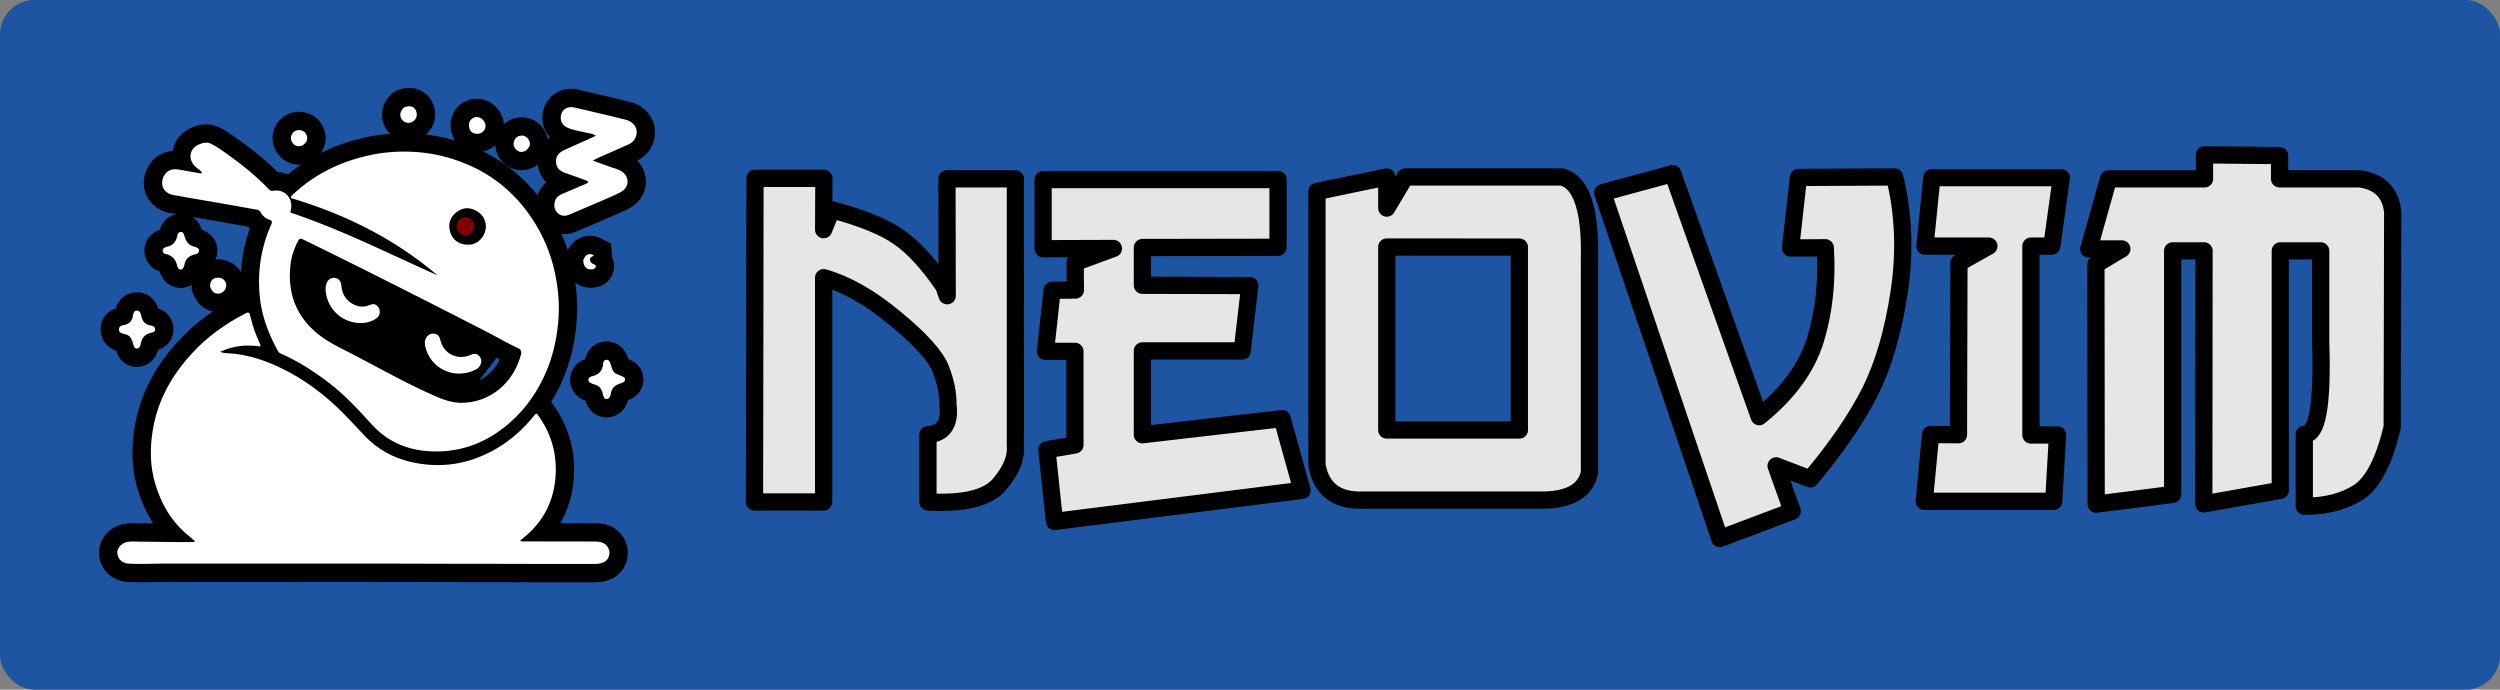 <svg width="145mm" height="40mm" viewBox="0 0 145 40" xml:space="preserve" xmlns="http://www.w3.org/2000/svg"><rect x="0" y="0" width="145" height="40" fill="#808080" stroke="none"/><rect style="fill:#1d55a2;fill-opacity:1;stroke:none;stroke-width:2.812;stroke-linecap:round;stroke-linejoin:round;stroke-dasharray:none" width="145" height="40" rx="2" ry="2"/><path style="fill:#000;fill-opacity:1;stroke-width:.25" d="m17.098 14.496 11.893 6-1.861 2.44-4.03-1.174-5.477-3.218-.958-1.915Z"/><g aria-label="NeoVIM" style="font-size:28.222px;font-family:gan;-inkscape-font-specification:gan;text-align:center;letter-spacing:.008px;text-anchor:middle;fill:#e6e6e6;stroke:#000;stroke-linecap:square;stroke-linejoin:round"><path d="M43.29 10.346h3.996l-.014 2.976.469-1.157q2.632.702 3.886 1.584 1.268.869 2.618 2.853l.193.551-.014-6.78h3.97v15.462q.096 1.061-.924 2.26-1.006 1.185-4.148 1.02v-3.9q1.378-.11 1.157-1.778.014-.937-.413-2.026-.413-1.102-2.618-2.921-2.191-1.833-4.176-2.384v13.009h-4.01zM60 10.415h13.628v3.927l-7.868.014v2.19l6.229.015-.441 3.79H65.76v4.864l8.103-.937 1.157 4.161-14.359 1.806-.441-4.162 1.626-.276v-5.43h-1.709l.386-3.54 1.35-.015-.013-1.598 2.219-.813-4.08.014zM79.934 10.263v1.805l1.075-1.805h9.095q1.681.469 1.585 4.74V27.42q-.331 1.515-2.577 1.584H78.597q-2.342.097-2.714-2.04v-15.86Zm0 4.065V24.94h7.69V14.33ZM96.52 10.07l5.016 14.097q2.522-2.04 3.266-4.478.744-2.44.565-5.32l-2.012.014.455-4.092 5.58-.028q.786 3.197.263 6.67-.524 3.459-1.682 5.774-1.157 2.301-3.472 5.07l-1.985-.757.937 2.632-4.203 1.585-6.793-20.064zM111.548 10.304h7.51l-.55 3.97h-1.213v10.955h1.543l-.22 3.844h-7.51l.371-3.872 1.613.014.027-9.963 1.737-.979h-3.707zM127.362 8.981l4.355.042v1.35h4.672q1.708.262 1.888 1.902l-.028 12.499q-.703 2.976-1.97 3.79-1.268.799-3.129.799v-4.176q1.13.097.951-5.333V14.55h-2.343v13.89l-4.437.786.014-14.676h-1.82v14.125l-4.436.565-.014-13.905 1.502-.896h-1.916l1.144-4.065h5.567z" style="font-family:'Gang of Three';-inkscape-font-specification:'Gang of Three'" transform="translate(.499)"/></g><g style="fill:#000"><path style="fill:#000" d="M239.014 148.89c-11.297.322-22.362 4.675-31.092 11.803-5.376 4.447-9.64 10.239-12.151 16.757a41.533 41.533 0 0 0-2.347 8.247c-10.28.723-20.294 5.271-27.395 12.776-7.605 7.99-11.855 18.871-12.41 29.83-.44 10.599 3.414 21.314 10.592 29.138 6.878 7.61 16.54 12.418 26.611 14.046 23.647 4.287 47.346 8.27 71.022 12.392 1.564.271 3.349.587 4.998.876 10.399 1.817 20.784 3.709 31.18 5.546.66.784 1.34 1.553 2.052 2.29-9.283 26.127-13.532 54.02-12.483 81.726.495 14.94 2.45 29.86 6.31 44.313 5.252 20.015 13.619 39.118 23.786 57.102 3.75 6.17 9.724 10.784 16.367 13.485 22.644 10.043 43.41 23.856 62.876 39.076 19.607 15.51 36.405 34.137 53.244 52.514 14.191 15.579 31.963 27.95 51.688 35.432 15.663 6.008 32.396 8.947 49.132 9.504 22.877.843 45.958-2.715 67.375-10.86 27.075-10.219 51.223-27.375 71.12-48.264 14.25-14.986 26.235-32.088 35.668-50.483 9.53-18.468 16.543-38.222 20.868-58.546a277.572 277.572 0 0 0 5.828-44.533c.974-22.531-1.563-45.12-6.387-67.117-6.101-27.247-16.997-53.412-32.067-76.92-14.716-23.118-33.274-43.885-55.157-60.436-17.164-13.037-36.296-23.404-56.417-31.093-25.1-9.662-51.8-15.182-78.686-16.099-23.593-.925-47.333 1.342-70.255 7.048-26.192 6.369-51.545 16.544-74.406 30.889a233.532 233.532 0 0 0-25.574 18.525c-4.565-1.707-9.406-2.68-14.265-2.924-19.712-19.5-41.785-36.438-64.587-52.145-6.43-4.341-13.063-8.487-20.255-11.454-4.7-1.794-9.763-2.561-14.783-2.44zM390.83 344.42c50.083 24.617 99.903 49.762 149.651 75.045 25.241 12.84 50.493 25.66 75.64 38.684 9.69 5.073 19.263 10.365 28.963 15.42-5.86 12.082-15.47 22.496-27.55 28.515-8.214 4.106-17.45 6.217-26.636 5.921-8.514-.385-16.577-3.53-24.303-6.894-16.772-7.333-33.205-15.416-49.472-23.802-.285-.144-1.066-.553-1.541-.798l-5.207-2.7c-.338-.182-1.063-.558-1.55-.814-23.461-12.271-46.7-24.968-70.334-36.908-9.29-4.78-18.564-9.749-26.86-16.15-8.856-6.847-16.732-15.17-22.126-25.04-5.798-10.382-8.51-22.275-8.844-34.106-.168-6.139.163-12.303 1.103-18.373a78.14 78.14 0 0 1 .431-2.234l8.635 4.234z" transform="matrix(.042 0 0 .042 1.89 .96)"/><path style="fill:#000" d="M297.525 383.46c-5.643-.028-11.104 1.856-16.047 4.464-28.385 14.742-54.91 33.474-76.922 56.78-4.292 4.583-8.504 9.244-12.56 14.037-17.226 20.622-31.403 43.937-40.696 69.196-6.109 16.507-10.045 33.789-11.981 51.276-2.45 21.766-1.65 44.025 3.636 65.333 2.914 11.731 6.987 23.168 11.984 34.17a170.387 170.387 0 0 0 11.678 21.335c-10.383-.128-20.766-.322-31.15-.373-7.892.138-15.86 1.906-22.724 5.898-10.27 5.804-18.134 16.028-20.38 27.683-2.05 10.408.651 21.503 6.69 30.152 5.633 8.03 14.318 13.746 23.817 16.083 6.477 1.652 13.215 1.47 19.845 1.658 12.515.168 25.026-.277 37.539-.422.345.001 1.2-.01 1.741-.013 13.183-.023 26.365.029 39.548.03 97.989.076 195.979-.157 293.968.038 29.36.047 58.72.224 88.08.254 26.738.012 53.477-.022 80.215.146 31.11.104 62.222.045 93.333.023 9.134-.102 18.465-1.996 26.324-6.819 11.14-6.902 18.232-19.678 18.538-32.741.376-10.314-3.72-20.568-10.587-28.196-5.243-5.801-12.226-9.945-19.774-11.945-6.531-1.82-13.364-1.948-20.097-1.877-14.295-.024-28.59-.06-42.885-.073 7.933-13.563 13.393-28.526 16.326-43.952 2.534-13.295 3.36-26.91 2.56-40.418-1.238-19.948-6.53-39.643-15.558-57.48-4.866-9.713-10.844-18.834-17.459-27.44l-7.341-9.843c-5.562 1.143-11.145 2.181-16.701 3.35-7.37 1.533-13.939 6.114-18.278 12.22-12.885 16.064-28.614 29.958-46.617 40.032-16.544 9.377-34.934 15.746-53.919 17.519-17.16 1.64-34.599-.29-51.122-5.128-15.408-4.641-29.708-13.01-41.124-24.372-6.177-6.176-12.03-12.666-18.026-19.017-9.398-10.078-18.99-19.992-29.23-29.222-23.125-20.996-48.986-39.1-77.132-52.72a293.104 293.104 0 0 0-15.19-6.86c.394-5.81-1.063-11.645-3.746-16.783-4.567-10.22-8.406-20.806-10.783-31.76-1.392-5.982-3.973-11.855-8.395-16.222-3.783-3.783-8.676-6.453-13.937-7.472-1.797-.352-3.628-.549-5.46-.528zM742.986 99.781c-11.017.117-21.997 4.942-29.201 13.34-10.033 11.512-12.636 28.95-6.328 42.868a39.813 39.813 0 0 0 7.057 10.706c-6.8 4.977-12.217 11.953-14.862 19.993-3.429 10.23-2.693 21.785 1.957 31.515 1.96 4.02 4.622 7.684 7.786 10.842-5.326 4.444-9.441 10.326-11.688 16.895-2.423 7.015-3.164 14.663-1.846 21.982 1.557 8.474 5.977 16.37 12.353 22.16 7.038 6.553 16.576 10.432 26.221 10.33 6.373.013 12.632-1.74 18.384-4.403 19.051-8.038 38.083-16.124 57.031-24.402 6.074-2.72 12.126-5.545 17.818-9.007 9.387-5.987 16.358-15.788 18.499-26.756 2.27-11.112-.476-23.077-7.193-32.194a42.291 42.291 0 0 0-4.01-4.736c9.357-4.594 17.088-12.547 21.077-22.21 4.328-10.152 4.766-22.025.616-32.308-3.854-9.785-11.627-17.793-20.972-22.504-5.086-2.667-10.677-4.128-16.243-5.408-22.195-5.432-44.441-10.659-66.707-15.794a45.017 45.017 0 0 0-9.749-.909zM792.309 448.69c-8.779.014-17.492 4.145-22.9 11.087-3.102 3.867-5.092 8.543-6.11 13.375-6.636 2.188-12.601 6.557-16.362 12.482-5.596 8.642-6.198 20.23-1.557 29.417 2.804 5.636 7.535 10.195 13.09 13.106 1.731.932 3.542 1.704 5.333 2.513 1.785 6.103 5.034 11.907 9.96 16.019 5.77 4.917 13.515 7.36 21.063 6.786 8.552-.55 16.735-5.07 21.77-12.004 2.627-3.537 4.47-7.593 5.873-11.752 3.187-1.255 6.354-2.667 9.085-4.77 5.586-4.088 9.631-10.21 11.169-16.962 1.98-8.311.205-17.505-5.037-24.298-3.55-4.759-8.654-8.148-14.121-10.335-.558-.241-1.226-.385-1.234-1.12-1.442-4.51-3.453-8.899-6.494-12.566-4.903-6.164-12.388-10.148-20.227-10.847a31.65 31.65 0 0 0-3.301-.132zM203.994 272.178c-8.65.143-17.127 4.35-22.448 11.177-2.555 3.228-4.42 6.976-5.599 10.915-6.136 2.318-11.909 6.052-15.832 11.39-5.099 6.78-6.85 15.837-4.953 24.075 1.972 9.221 8.575 17.343 17.288 21 .963.45 1.97.798 2.987 1.099a37.16 37.16 0 0 0 6.667 12.402c5.276 6.35 13.34 10.292 21.605 10.455 8.403.295 16.861-3.3 22.413-9.63 3.32-3.7 5.614-8.212 7.19-12.9 6.679-2.121 12.74-6.351 16.689-12.18 5.735-8.374 6.855-19.767 2.564-29.005-2.782-6.163-7.878-11.091-13.83-14.203a87.198 87.198 0 0 0-5.286-2.488c-1.92-6.606-5.912-12.667-11.54-16.683-5.157-3.726-11.568-5.608-17.915-5.424zM143.861 380.766c-8.998-.035-17.944 4.232-23.42 11.401-2.507 3.169-4.281 6.873-5.443 10.731-7.797 2.631-14.628 8.337-18.112 15.85-4.806 10.092-3.66 22.79 3.074 31.746 3.816 5.132 9.295 8.944 15.337 10.99 1.92 6.162 5.375 11.979 10.506 15.991 8.016 6.435 19.506 8.129 29.051 4.335 6.765-2.58 12.328-7.87 15.617-14.283a57.268 57.268 0 0 0 3.118-7.127c.21-.42.983-.39 1.402-.654 7.424-2.772 13.812-8.455 17-15.758 4.475-9.907 2.903-22.19-3.838-30.702-3.7-4.763-8.925-8.228-14.632-10.106-1.746-5.578-4.85-10.764-9.191-14.705-5.533-5.055-12.99-7.801-20.469-7.71zM519.355 98.613c-6.703.087-13.249 2.095-19.25 4.98-2.046 1.024-3.665 2.664-5.246 4.276-6.587 6.39-11.347 14.94-12.197 24.168-1.159 11.458 3.665 23.243 12.225 30.88 9.092 8.11 22.399 11.201 34.112 7.791 11.274-3.142 20.817-11.962 24.684-23.027 4.441-12.153 1.926-26.534-6.351-36.474-5.183-6.339-12.716-10.635-20.77-12.036a36.384 36.384 0 0 0-7.207-.558zM612.896 113.482c-9.793.031-19.375 4.487-25.974 11.674-6.879 7.3-10.428 17.578-9.56 27.568.582 7.29 2.993 14.525 7.358 20.431 5.072 6.845 12.81 11.566 21.15 13.196 8.8 1.878 18.31.718 26.194-3.705 9.369-5.126 16.169-14.617 18.083-25.116 1.943-9.975-.703-20.676-6.909-28.7-3.538-4.662-8.081-8.552-13.17-11.425-5.359-2.501-11.234-4.014-17.172-3.923z" transform="matrix(.042 0 0 .042 1.89 .96)"/><path style="fill:#000" d="M675.188 139.063c-10.579.162-21.133 4.924-27.831 13.192-6.555 8.037-9.518 18.904-7.94 29.153 1.224 7.862 5.247 15.182 11.001 20.645 6.477 6.306 15.368 10.213 24.455 10.18 6.983.055 13.82-2.193 19.824-5.661 2.766-1.428 4.818-3.815 6.946-6.017 5.297-5.684 9.262-12.836 10.232-20.62 1.318-9.831-2.17-19.92-8.388-27.516-6.853-8.331-17.466-13.518-28.3-13.356zM366.936 131.508c-9.945.142-19.777 4.606-26.282 12.158-7.03 7.946-10.586 19.027-8.859 29.559 1.71 10.859 8.505 20.778 17.946 26.385 7.166 4.198 15.83 5.648 23.995 4.215 3.65-.613 7.186-1.792 10.618-3.143 4.854-3.165 9.527-6.781 13-11.475 6.11-7.917 8.76-18.544 6.546-28.353-1.985-9.458-7.637-18.2-15.793-23.474-6.24-4.078-13.743-6.023-21.171-5.872zM256.01 335.357c-8.953.006-18.051 3.048-24.683 9.173-6.783 6.134-10.645 15.064-11.398 24.1-.246 2.602-.316 5.232-.285 7.836 1.738 5.661 3.748 11.349 7.224 16.206 5.293 7.713 13.696 13.337 22.978 14.819 8.962 1.476 18.453-.515 26.08-5.44 10.485-6.815 17.166-19.17 16.884-31.7-.248-11.92-6.848-23.568-17.115-29.694-5.889-3.583-12.807-5.357-19.685-5.3zM769.004 302.723c-9.128.113-18.038 4.327-24.113 11.105-4.416 4.804-7.314 10.798-9.304 16.96-.643 2.196-.594 4.502-.445 6.761.251 8.891 3.011 17.92 8.828 24.77 6.25 7.554 15.942 11.963 25.704 12.131 7.089.25 14.424-1.24 20.346-5.29 8.73-5.726 13.866-16.412 12.94-26.805-.306-3.542-1.296-7.03-2.944-10.183.371-3.677-.314-7.34-.556-11.003l-.665-7.417c-4.148-2.183-8.263-4.428-12.38-6.668-5.327-2.873-11.345-4.48-17.411-4.361z" transform="matrix(.042 0 0 .042 1.89 .96)"/></g><g style="fill:#fff" fill="#000"><path d="M221.071 464.07c20.388-22.02 44.178-38.936 70.264-52.752 7.559-4.003 8-3.81 9.854 4.286 2.763 12.07 7.07 23.566 12.103 34.831.653 1.462 1.738 2.857 1.118 5.213-18.723-2.92-36.886-1.29-55.467 7.39 6.648 2.485 12.383 1.855 17.82 2.405 23.03 2.33 44.496 9.595 65.22 19.44 33.025 15.688 61.74 37.393 87.383 63.255 10.2 10.286 19.839 21.126 29.909 31.543 17.25 17.845 38.21 29.51 62.216 35.185 42.105 9.954 81.875 3.53 119.227-18.35 20.102-11.774 37.08-27.022 51.594-45.14.91-1.136 1.596-2.596 4.14-3.019 20.546 27.293 29.006 58.18 25.213 92.354-3.833 34.54-20.368 62.002-48.294 82.655 2.058 2.143 4 1.419 5.724 1.423 32.325.076 64.651.062 96.976.154 8.357.024 16.018 1.578 19.69 10.551 2.786 6.811-.73 15.584-7.532 18.373-3.913 1.604-8.044 2.053-12.245 2.05-34.992-.022-69.985.118-104.976-.095-30.131-.184-60.264.004-90.39-.134-131.63-.598-263.257-.055-394.885-.286-17.484-.03-34.959 1.001-52.455.158-8.79-.423-15.206-5.584-16.223-13.914-.824-6.751 4.853-13.87 12.635-15.888 3.106-.806 6.27-.818 9.435-.778 17.323.219 34.646.51 51.97.672 10.778.101 21.558.019 32.337.019l.35-1.67c-4.227-3.545-8.527-7.006-12.667-10.65-20.75-18.26-33.615-41.296-41.589-67.529-7.6-25.008-7.644-50.382-3.392-75.655 6.074-36.107 22.274-67.766 45.737-95.756 2.887-3.444 5.965-6.728 9.2-10.341z" style="fill:#fff" transform="matrix(.042 0 0 .042 1.89 .96)"/><path d="M324.97 298.158c1.671-4.05 3.123-7.776 4.808-11.394 1.448-3.11.695-5.212-2.528-6.197-5.77-1.762-9.833-5.526-12.651-10.672-1.2-2.19-2.987-2.882-5.215-3.274-14.087-2.477-28.158-5.047-42.248-7.51-24.237-4.236-48.51-8.267-72.714-12.688-10.964-2.002-17.02-10.339-15.205-19.817 2.212-11.544 10.559-17.348 22.19-15.354 9.502 1.629 18.993 3.324 28.483 5.027 1.315.236 2.583.595 4.123-.47-1.792-3.62-5.432-5.215-8.172-7.612-7.934-6.94-9.993-15.95-5.27-24.031 4.05-6.934 17.454-12.424 24.958-8.88 7.182 3.391 13.537 7.834 19.902 12.313 21.83 15.361 42.718 31.885 61.226 51.23 1.521 1.59 3.191 2.204 5.373 1.789 15.982-3.04 29.097 10.642 24.264 28.004-.13.467-.108.977-.212 2.033 69.892 23.334 135.63 56.646 202.87 86.57-59.498-50.766-128.051-84.405-201.958-106.524-.495-2.21.33-2.841 1.047-3.527 30.427-29.149 66.665-46.85 107.692-55.73 20.566-4.45 41.277-5.741 62.054-4.495 26.264 1.574 51.574 7.911 75.73 18.615 38.399 17.015 68.055 44.055 90.057 79.453 14.339 23.07 23.976 48.08 28.953 74.998 3.692 19.972 5.263 39.923 3.524 60.08-2.04 23.636-6.936 46.7-16.074 68.684-12.162 29.256-29.994 54.586-54.315 74.947-32.067 26.845-69.154 39.65-111.013 36.308-29.785-2.378-55.53-14.084-76.02-36.533-18.193-19.932-36.395-39.893-57.85-56.505-21.016-16.271-43.158-30.704-67.58-41.407-1.752-.768-3.219-1.76-4.143-3.427-13.054-23.525-22.59-48.28-25.273-75.24-3.013-30.263.445-59.798 11.188-88.764m77.164 146.176c8.173 5.478 16.769 10.218 25.543 14.647 43.688 22.053 85.976 46.859 131.012 66.278 11.206 4.832 22.706 8.28 34.748 8.086 39.771-.641 71.519-28.99 81.139-67.213.978-3.885-.604-6.494-4.023-8.117-15.498-7.358-30.362-15.93-45.592-23.795-28.261-14.596-56.624-28.994-84.986-43.393-55.386-28.119-110.874-56.032-166.75-83.17-3.359-1.632-4.884-.998-6.578 2.233-5.56 10.603-9.335 21.835-10.572 33.636-4.43 42.226 10.239 76.02 46.06 100.808m223.577-157.403c-1.272-9.915-7.222-16.315-15.964-20.107-8.853-3.84-17.312-2.317-24.803 3.695-6.845 5.495-10.263 13.038-9.339 21.543 1.455 13.382 11.43 24.698 29.538 22.697 11.822-1.306 22.315-14.273 20.568-27.828zM733.703 184.585c14.696-6.61 29.047-13.072 44.18-19.887-4.57-3.4-9.041-3.282-13.09-4.275-8.071-1.98-16.309-3.27-24.173-6.106-8.873-3.2-13.02-10.615-10.604-19.199 2.138-7.594 9.442-11.562 18.305-9.5 23.315 5.421 46.625 10.872 69.864 16.61 12.55 3.1 18.548 12.627 15.104 23.145-1.754 5.356-5.443 9.071-10.564 11.342-13.999 6.205-28.016 12.368-42.01 18.582-2.118.94-4.152 2.069-7.084 3.543 8.898 3.238 17.031 6.253 25.205 9.151 4.699 1.667 9.592 2.782 13.94 5.387 11.759 7.046 11.933 22.129-.13 28.734-8.44 4.621-17.431 8.26-26.28 12.1-15.268 6.624-30.605 13.09-45.937 19.564-5.6 2.365-10.998 1.616-15.332-2.55-4.573-4.397-5.502-9.98-3.765-16.136 1.527-5.416 5.618-8.137 10.249-10.191 9.435-4.186 18.971-8.142 28.471-12.18 2.586-1.099 5.278-1.995 7.605-4.113-1.24-1.847-3.27-2.257-5.012-2.902-8.895-3.296-17.806-6.551-26.774-9.64-7.196-2.478-12.397-6.743-12.989-14.74-.586-7.92 3.55-13.227 10.82-16.739zM805.201 492.84c3.5 1.608 6.685 3.03 9.878 4.431 1.782.783 3.21 1.852 3.122 4.035-.084 2.06-1.24 3.354-3.128 4.073-1.087.414-2.127.973-3.237 1.304-7.254 2.167-12.367 6.238-13.288 14.327-.165 1.442-.884 2.865-1.546 4.197-.941 1.894-2.372 3.196-4.712 3.019-2.186-.166-3.13-1.7-3.79-3.473a26.757 26.757 0 0 1-1.105-3.824c-1.424-6.797-5.159-11.395-12.137-13.009-.802-.185-1.576-.54-2.326-.896-2.526-1.2-5.636-2.047-5.335-5.694.271-3.29 3.094-4.06 5.69-4.745 8.192-2.156 13.428-6.852 14.415-15.714.318-2.863.706-6.576 4.509-6.863 4.245-.32 5.147 3.49 6.244 6.625 1.52 4.346 2.115 9.173 6.746 12.208zM224.717 318.097c2.746 1.31 5.614 2.34 5.095 5.693-.47 3.037-3.08 4.065-5.809 4.681-7.676 1.735-12.767 6.081-14.248 14.108-.208 1.129-.654 2.233-1.12 3.291-.827 1.88-1.86 3.631-4.302 3.52-2.12-.095-3.17-1.585-3.991-3.302-.215-.45-.508-.888-.602-1.364-1.83-9.204-6.932-15.132-16.448-16.982-1.987-.386-3.381-2.058-3.554-4.346-.181-2.402 1.332-3.608 3.199-4.559.59-.301 1.189-.682 1.824-.791 8.865-1.522 13.41-7.121 15.2-15.611.51-2.422 1.734-4.966 4.81-4.966 3.092-.001 3.992 2.472 4.725 4.973 2.268 7.735 5.938 14.154 15.22 15.655zM149.018 453.734c-1.153 2.716-2.252 5.083-5.413 4.733-2.844-.315-3.516-2.737-4.285-4.936-.603-1.724-1.07-3.495-1.623-5.238-1.56-4.923-4.433-8.276-9.777-9.599-3.686-.912-8.665-1.41-8.663-6.69.002-5.048 4.842-5.375 8.35-6.357 5.862-1.64 9.399-4.925 10.713-11.08.708-3.317.847-8.3 5.473-8.495 4.858-.207 5.637 4.696 6.483 8.246 1.715 7.203 5.964 11.208 13.185 12.394 2.688.44 5.343 1.33 5.722 4.624.411 3.579-2.57 4.776-4.976 5.246-9.398 1.835-13.845 7.783-15.19 17.152zM512.914 125.6c7.785-3.463 14.24-1.486 16.713 4.794 2.543 6.455-.31 13.215-6.61 15.666-4.738 1.843-10.53-.018-13.187-4.237-3.467-5.503-2.548-10.83 3.084-16.224zM618.577 140.005c5.77 3.818 7.98 8.937 6.383 14.111-1.517 4.913-6.077 8.097-11.463 7.78-4.415-.258-8.139-1.85-9.824-6.357-1.822-4.87-1.65-9.741 2.11-13.493 3.389-3.38 7.793-4.262 12.794-2.041zM681.616 184.863c-4.79 2.772-9.169 2.929-13.19-.624-3.336-2.947-4.88-6.617-3.786-11.133 1.183-4.887 4.31-7.7 9.2-8.591 4.452-.811 9.181 1.71 11.518 6.083 2.73 5.11 1.817 8.85-3.742 14.265z" style="fill:#fff" transform="matrix(.042 0 0 .042 1.89 .96)"/><path d="M372.638 178.03c-5.416 1.978-9.95 1.17-13.303-3.14-2.976-3.828-3.618-8.223-1.078-12.564 2.516-4.3 6.569-6.035 11.41-5.391 4.946.658 7.984 3.823 9.332 8.505 1.31 4.548-.957 9.026-6.361 12.59zM245.01 372.626c.238-7.743 3.57-11.497 10.173-11.933 6.294-.415 10.888 2.825 12.14 8.562 1.072 4.922-2.475 11.01-7.375 12.66-7.013 2.358-12.264-.779-14.937-9.29zM760.423 336.498c2.83-7.935 8.285-10.432 14.385-6.926.115.838-.47 1.175-1.083 1.438-2.036.87-4.107 1.854-4.068 4.437.04 2.675 1.491 4.702 3.85 5.966 1.937 1.038 5.091 1.28 4.047 4.52-.968 3.003-3.948 3.21-6.644 3.235-6.544.06-10.254-4.3-10.487-12.67zM437.29 393.748c8.845 6.576 17.882 9.077 28.273 4.567 5.793-2.514 9.764-.853 12.574 4.202 2.692 4.841 1.412 10.93-3.262 14.198-7.858 5.495-16.91 7.167-26.143 6.332-22.239-2.013-39.65-18.327-43.54-40.303-.839-4.745-1.005-9.628.735-14.292 2.01-5.386 6.396-8.187 11.541-7.534 5.3.673 8.376 4.18 8.849 10.33.679 8.83 3.915 16.392 10.973 22.5zM600.62 468.755c2.133-.698 3.927-1.157 5.574-1.928 4.484-2.1 8.296-.843 11.16 2.69 2.994 3.691 2.926 8.022.766 12.18-1.51 2.905-4.099 4.793-6.984 6.202-29.354 14.34-62.601-2.373-68.948-32.874-.68-3.271-.768-6.605.556-9.823 1.917-4.661 6.125-7.59 10.822-7.344 5.184.272 8.107 3.106 9.322 8.114 2.745 11.311 9.21 19.39 20.63 22.91 5.547 1.71 11.133 1.616 17.102-.127z" style="fill:#fff" transform="matrix(.042 0 0 .042 1.89 .96)"/></g><ellipse style="fill:maroon;fill-opacity:1;stroke-width:.228" cx="26.994" cy="13.122" rx=".515" ry=".533"/></svg>